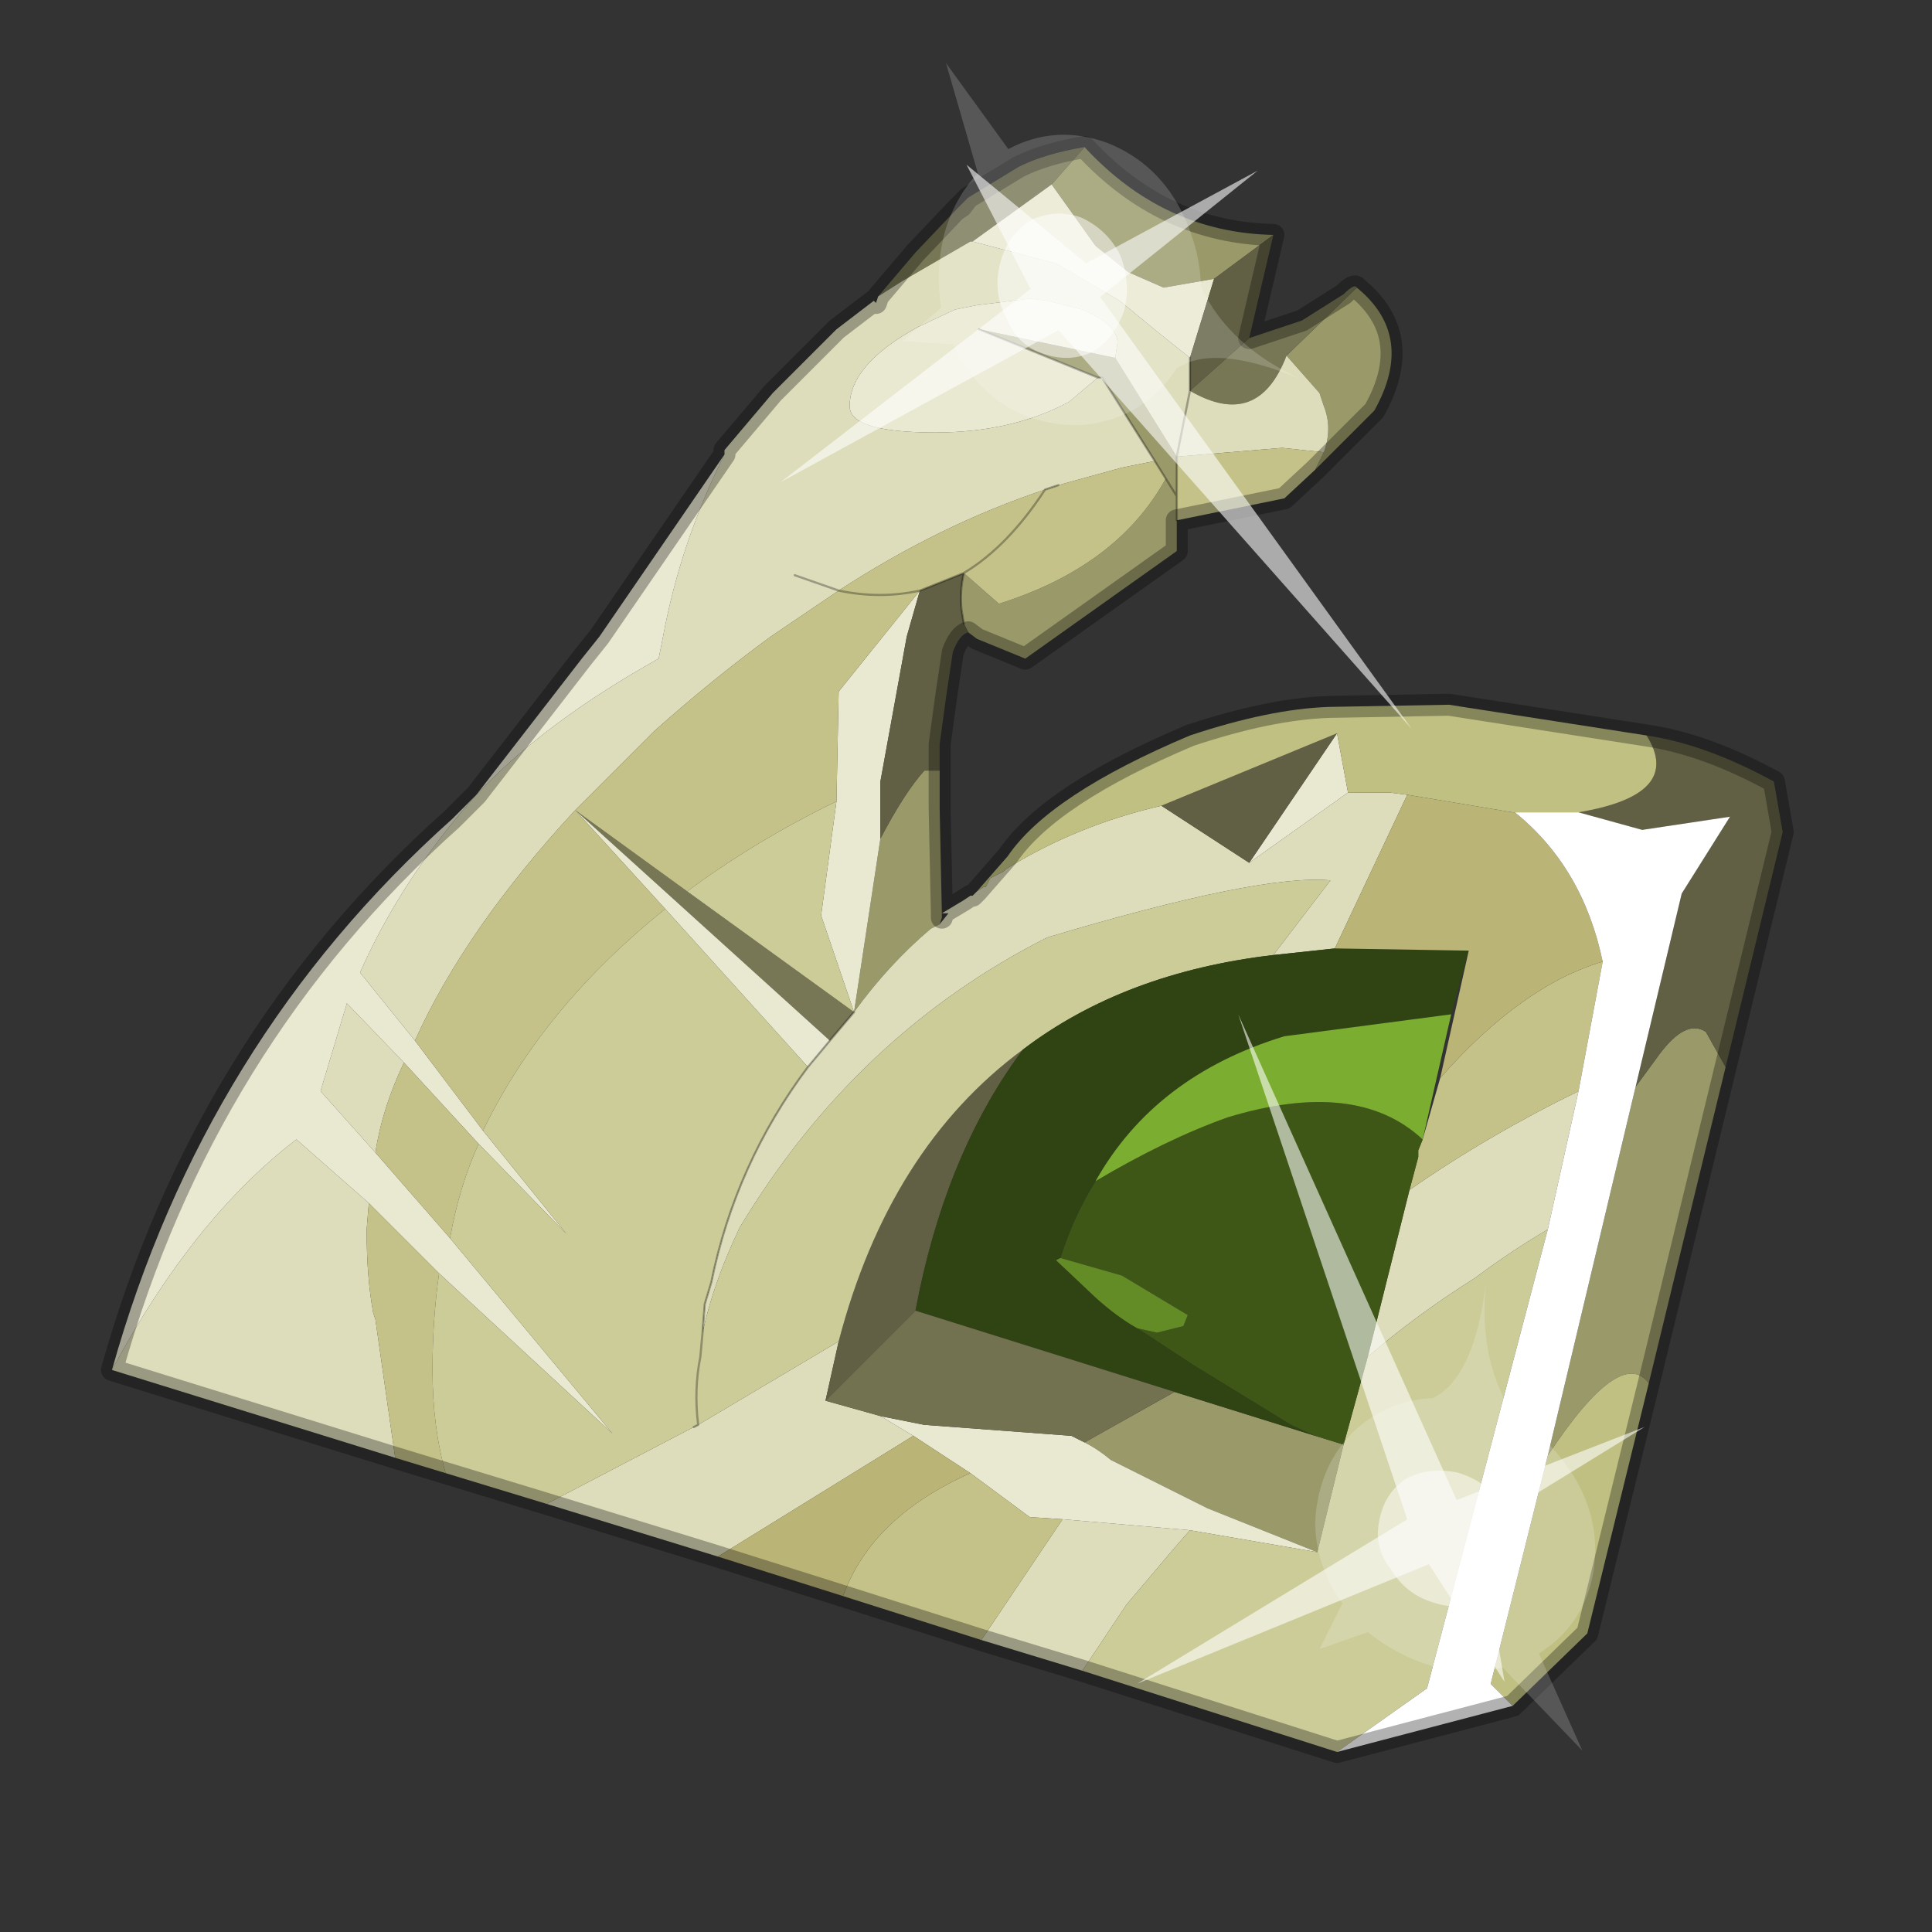 <?xml version="1.0" encoding="UTF-8" standalone="no"?>
<svg xmlns:xlink="http://www.w3.org/1999/xlink" height="440.0px" width="440.0px" xmlns="http://www.w3.org/2000/svg">
  <rect width="100%" height="100%" fill="#333333" stroke="none"/>
  <g transform="matrix(10.0, 0.0, 0.0, 10.0, 0.0, 0.0)">
    <use height="44.0" transform="matrix(1.0, 0.0, 0.0, 1.0, 0.0, 0.0)" width="44.0" xlink:href="#shape0"/>
    <use height="20.95" transform="matrix(-0.597, -0.069, 0.038, -0.661, 32.15, 16.6)" width="24.45" xlink:href="#sprite0"/>
    <use height="20.95" transform="matrix(-0.238, 0.551, 0.591, 0.298, 28.2, 23.1)" width="24.45" xlink:href="#sprite0"/>
  </g>
  <defs>
    <g id="shape0" transform="matrix(1.0, 0.0, 0.0, 1.0, 0.0, 0.0)">
      <path d="M44.0 44.0 L0.0 44.0 0.0 0.0 44.0 0.0 44.0 44.0" fill="#43adca" fill-opacity="0.0" fill-rule="evenodd" stroke="none"/>
      <path d="M29.0 5.35 L27.65 6.35 26.5 6.55 25.7 6.2 24.95 5.6 23.95 4.2 24.7 3.35 Q26.5 5.3 29.0 5.35 M30.9 6.55 Q32.25 7.65 31.3 9.35 L29.95 10.7 30.15 10.3 Q30.35 9.75 30.15 9.25 L30.05 8.95 29.3 8.1 30.9 6.55 M26.8 11.85 L26.8 12.55 23.35 15.0 22.25 14.55 22.05 14.4 21.95 14.2 21.9 13.9 Q21.85 13.5 21.95 13.05 L22.75 13.75 Q25.45 12.9 26.55 10.9 L26.3 10.5 25.1 8.6 25.0 8.6 22.3 7.5 25.4 8.15 26.8 10.4 26.8 11.3 26.8 11.55 26.8 11.6 26.8 11.85 M21.4 17.55 L21.4 18.4 21.45 20.8 21.45 20.9 21.4 21.05 21.2 21.15 Q20.25 21.95 19.45 23.05 L20.05 19.1 Q20.6 18.05 21.05 17.55 L21.4 17.55 M39.3 24.3 L37.55 31.5 Q36.9 30.65 35.25 33.15 L37.25 24.75 37.8 24.0 Q38.4 23.2 38.85 23.5 L39.3 24.3 M26.55 10.9 L26.8 11.3 26.55 10.9 M24.7 32.85 L26.75 31.7 29.95 32.7 30.6 32.9 30.0 35.35 27.5 34.35 25.3 33.25 Q25.0 33.0 24.7 32.85" fill="#99996a" fill-rule="evenodd" stroke="none"/>
      <path d="M24.7 3.35 L23.95 4.2 22.15 5.5 22.1 5.5 20.55 6.4 20.0 6.75 20.85 5.75 21.8 4.75 22.05 4.5 23.2 3.8 Q23.8 3.5 24.7 3.35 M27.1 8.9 L28.45 7.7 29.65 7.3 30.6 6.7 Q30.85 6.45 30.9 6.55 L29.3 8.1 Q28.65 9.8 27.1 8.9 M13.1 18.45 L15.65 20.3 19.45 23.05 18.9 23.7 13.1 18.45" fill="#777755" fill-rule="evenodd" stroke="none"/>
      <path d="M2.55 31.2 Q4.4 27.75 6.75 25.95 L8.4 27.4 8.35 28.0 Q8.35 29.1 8.5 29.9 L8.55 30.05 9.0 33.2 2.55 31.2 M8.55 26.25 L7.3 24.85 7.9 22.85 9.2 24.2 Q8.7 25.25 8.55 26.25 M9.45 23.7 L8.2 22.15 Q9.15 20.0 10.85 18.1 12.4 16.45 15.0 15.0 L15.1 14.5 Q15.5 12.35 16.5 10.35 L16.5 10.25 17.6 8.95 19.05 7.5 19.9 6.85 19.95 6.9 20.0 6.75 20.55 6.4 22.1 5.5 22.15 5.5 24.05 6.0 25.5 6.85 26.35 7.55 27.1 8.15 27.1 8.9 Q28.65 9.8 29.3 8.1 L30.05 8.95 30.15 9.25 Q30.35 9.75 30.15 10.3 L29.2 10.2 26.8 10.4 27.1 8.9 26.8 10.4 25.4 8.15 25.45 7.8 Q25.45 7.4 24.65 7.05 L23.85 6.85 23.45 6.8 22.25 6.95 21.75 7.05 20.9 7.45 Q19.35 8.3 19.35 9.25 19.35 9.85 21.3 9.85 23.05 9.85 24.35 9.15 L25.0 8.6 25.1 8.6 26.3 10.5 25.55 10.65 24.1 11.05 23.8 11.15 Q21.4 11.95 19.1 13.45 L17.55 14.5 Q16.25 15.45 14.9 16.65 L13.1 18.45 Q10.6 21.15 9.45 23.7 M12.45 34.25 L15.8 32.5 15.9 32.45 19.1 30.55 18.8 31.9 20.05 32.25 20.8 32.7 16.35 35.45 12.45 34.25 M16.0 30.35 L16.05 29.7 16.2 29.2 Q16.75 26.5 18.4 24.3 L18.9 23.7 19.45 23.05 Q20.25 21.95 21.2 21.15 L21.4 21.05 21.6 20.8 21.45 20.8 21.95 20.5 22.1 20.4 22.15 20.4 22.2 20.35 22.25 20.3 22.4 20.2 22.45 20.2 22.55 20.0 22.85 19.85 22.9 19.8 Q24.5 18.8 26.45 18.35 L28.45 19.65 30.7 18.05 31.65 18.05 32.05 18.1 30.4 21.6 29.0 21.75 30.3 20.05 Q28.7 19.9 23.85 21.35 19.5 23.55 16.85 27.95 16.25 29.2 16.0 30.35 M24.65 38.05 L22.35 37.35 24.2 34.6 27.1 34.85 26.75 35.25 25.65 36.55 24.65 38.05 M18.1 13.1 L19.1 13.45 18.1 13.1 M31.15 30.9 L32.1 27.1 Q33.9 25.85 35.95 24.85 L35.25 28.0 Q34.4 28.5 33.6 29.1 32.25 29.95 31.15 30.9" fill="#ddddbb" fill-rule="evenodd" stroke="none"/>
      <path d="M8.4 27.4 L6.75 25.95 Q4.4 27.75 2.55 31.2 4.65 23.7 10.3 18.65 L10.85 18.1 Q9.15 20.0 8.2 22.15 L9.45 23.7 11.0 25.75 12.9 28.1 10.9 26.05 9.2 24.2 7.9 22.85 7.3 24.85 8.55 26.25 10.25 28.2 13.95 32.65 10.0 29.0 8.4 27.4 M18.4 24.3 L15.15 20.7 13.1 18.45 18.9 23.7 18.4 24.3 M23.95 4.2 L24.95 5.6 25.7 6.2 26.5 6.55 27.65 6.35 27.1 8.15 26.35 7.55 25.5 6.85 24.05 6.0 22.15 5.5 23.95 4.2 M25.0 8.6 L24.35 9.15 Q23.05 9.85 21.3 9.85 19.35 9.85 19.35 9.25 19.35 8.3 20.9 7.45 L21.75 7.05 22.25 6.95 23.45 6.8 23.85 6.85 24.65 7.05 Q25.45 7.4 25.45 7.8 L25.4 8.15 22.3 7.5 25.0 8.6 M20.95 13.45 L20.65 14.5 20.05 17.8 20.05 19.1 19.45 23.05 18.7 20.85 19.05 18.25 19.1 15.75 20.95 13.45 M30.45 16.7 L30.7 18.05 28.45 19.65 30.45 16.7 M16.5 10.35 Q15.5 12.35 15.1 14.5 L15.0 15.0 Q12.4 16.45 10.85 18.1 L13.25 15.0 13.65 14.5 16.5 10.35 M20.05 32.25 L21.05 32.45 24.4 32.7 24.7 32.85 Q25.0 33.0 25.3 33.25 L27.5 34.35 30.0 35.35 27.1 34.85 24.2 34.6 23.45 34.55 22.1 33.55 20.8 32.7 20.05 32.25" fill="#e9e8d1" fill-rule="evenodd" stroke="none"/>
      <path d="M27.65 6.35 L29.0 5.35 28.45 7.7 27.1 8.9 27.1 8.15 27.65 6.35 M22.05 14.4 Q21.85 14.45 21.7 14.85 L21.55 15.85 21.4 16.95 21.4 17.55 21.05 17.55 Q20.6 18.05 20.05 19.1 L20.05 17.8 20.65 14.5 20.95 13.45 21.95 13.05 Q21.85 13.5 21.9 13.9 L21.95 14.2 22.05 14.4 M37.5 16.75 Q38.85 16.95 40.4 17.8 L40.6 18.95 39.3 24.3 38.85 23.5 Q38.4 23.2 37.8 24.0 L37.25 24.75 38.3 20.35 39.4 18.6 37.4 18.9 35.95 18.5 Q38.35 18.1 37.5 16.75 M26.45 18.35 L30.45 16.7 28.45 19.65 26.45 18.35 M20.85 29.85 L18.8 31.9 19.1 30.55 Q20.25 26.15 23.3 23.9 21.65 26.1 20.95 29.35 L20.85 29.85" fill="#616044" fill-rule="evenodd" stroke="none"/>
      <path d="M8.4 27.4 L10.0 29.0 Q9.85 30.05 9.85 31.2 9.85 32.5 10.15 33.55 L9.0 33.2 8.55 30.05 8.5 29.9 Q8.35 29.1 8.35 28.0 L8.4 27.4 M10.25 28.2 L8.55 26.25 Q8.7 25.25 9.2 24.2 L10.9 26.05 Q10.45 27.05 10.25 28.2 M11.0 25.75 L9.45 23.7 Q10.6 21.15 13.1 18.45 L14.9 16.65 Q16.25 15.45 17.55 14.5 L19.1 13.45 Q20.05 13.65 20.95 13.45 20.05 13.65 19.1 13.45 21.4 11.95 23.8 11.15 L24.1 11.05 25.55 10.65 26.3 10.5 26.55 10.9 Q25.45 12.9 22.75 13.75 L21.95 13.05 20.95 13.45 19.1 15.75 19.05 18.25 Q17.2 19.15 15.65 20.3 L13.1 18.45 15.15 20.7 Q12.35 22.95 11.0 25.75 M29.95 10.7 L29.25 11.35 26.8 11.85 26.8 11.6 26.8 11.55 26.8 11.3 26.8 10.4 29.2 10.2 30.15 10.3 29.95 10.7 M22.35 37.35 L19.2 36.35 Q19.85 34.55 22.1 33.55 L23.45 34.55 24.2 34.6 22.35 37.35 M21.95 13.05 Q22.95 12.45 23.8 11.15 22.95 12.45 21.95 13.05 M32.1 27.1 L32.3 26.35 32.3 26.2 32.4 25.95 32.8 24.55 Q34.65 22.45 36.5 21.9 L35.95 24.85 Q33.9 25.85 32.1 27.1" fill="#c4c288" fill-rule="evenodd" stroke="none"/>
      <path d="M10.0 29.0 L13.95 32.65 10.25 28.2 Q10.45 27.05 10.9 26.05 L12.9 28.1 11.0 25.75 Q12.35 22.95 15.15 20.7 L18.4 24.3 Q16.75 26.5 16.2 29.2 L16.05 29.7 16.0 30.35 15.95 30.9 Q15.8 31.65 15.9 32.45 15.8 31.65 15.95 30.9 L16.0 30.35 Q16.25 29.2 16.85 27.95 19.5 23.55 23.85 21.35 28.7 19.9 30.3 20.05 L29.0 21.75 Q25.6 22.15 23.3 23.9 20.25 26.15 19.1 30.55 L15.9 32.45 15.8 32.5 12.45 34.25 10.15 33.55 Q9.85 32.5 9.85 31.2 9.85 30.05 10.0 29.0 M30.45 39.9 L24.65 38.05 25.65 36.55 26.75 35.25 27.1 34.85 30.0 35.35 30.6 32.9 31.15 30.9 Q32.25 29.95 33.6 29.1 34.4 28.5 35.25 28.0 L32.5 38.45 30.45 39.9 M19.05 18.25 L18.7 20.85 19.45 23.05 15.65 20.3 Q17.2 19.15 19.05 18.25" fill="#cccc99" fill-rule="evenodd" stroke="none"/>
      <path d="M22.25 20.3 L22.95 19.5 Q23.9 18.1 27.1 16.75 28.9 16.15 30.25 16.1 L33.0 16.05 37.5 16.75 Q38.35 18.1 35.95 18.5 L34.5 18.5 34.45 18.5 32.05 18.1 31.65 18.05 30.7 18.05 30.45 16.7 26.45 18.35 Q24.5 18.8 22.9 19.8 L22.85 19.85 22.55 20.0 22.45 20.2 22.4 20.2 22.25 20.3 M37.55 31.5 L36.15 37.2 34.45 38.85 33.95 38.35 35.25 33.15 Q36.9 30.65 37.55 31.5" fill="#c0c083" fill-rule="evenodd" stroke="none"/>
      <path d="M25.9 30.25 L26.35 30.35 26.95 30.2 27.05 29.95 25.55 29.05 24.15 28.65 Q24.45 27.7 24.95 26.9 26.55 25.95 27.95 25.45 30.9 24.55 32.4 25.95 L32.3 26.2 32.3 26.35 32.1 27.1 31.15 30.9 30.6 32.9 29.95 32.7 29.4 32.45 27.2 31.1 25.9 30.25" fill="#3e5717" fill-rule="evenodd" stroke="none"/>
      <path d="M29.0 21.75 L30.4 21.6 33.45 21.65 33.05 23.1 29.25 23.6 Q26.3 24.5 24.95 26.9 24.45 27.7 24.15 28.65 L24.05 28.7 24.95 29.55 Q25.45 30.0 25.9 30.25 L27.2 31.1 29.4 32.45 29.95 32.7 26.75 31.7 20.85 29.85 20.95 29.35 Q21.65 26.1 23.3 23.9 25.6 22.15 29.0 21.75" fill="#304312" fill-rule="evenodd" stroke="none"/>
      <path d="M32.4 25.95 Q30.9 24.55 27.95 25.45 26.55 25.95 24.95 26.9 26.3 24.5 29.25 23.6 L33.05 23.1 32.4 25.95" fill="#7bad30" fill-rule="evenodd" stroke="none"/>
      <path d="M24.7 32.85 L24.4 32.7 21.05 32.45 20.05 32.25 18.8 31.9 20.85 29.85 26.75 31.7 24.7 32.85" fill="#727150" fill-rule="evenodd" stroke="none"/>
      <path d="M19.2 36.35 L16.35 35.45 20.8 32.7 22.1 33.55 Q19.85 34.55 19.2 36.35 M32.05 18.1 L34.45 18.5 34.5 18.5 Q36.05 19.75 36.5 21.9 34.65 22.45 32.8 24.55 L33.45 21.65 30.4 21.6 32.05 18.1" fill="#bbb477" fill-rule="evenodd" stroke="none"/>
      <path d="M24.15 28.65 L25.55 29.05 27.05 29.95 26.95 30.2 26.35 30.35 25.9 30.25 Q25.45 30.0 24.95 29.55 L24.05 28.7 24.15 28.65" fill="#648c26" fill-rule="evenodd" stroke="none"/>
      <path d="M34.45 38.85 L30.45 39.9 32.5 38.45 35.25 28.0 35.95 24.85 36.5 21.9 Q36.05 19.75 34.5 18.5 L35.95 18.5 37.4 18.9 39.4 18.6 38.3 20.35 37.25 24.75 35.25 33.15 33.95 38.35 34.45 38.85" fill="#ffffff" fill-rule="evenodd" stroke="none"/>
      <path d="M10.85 18.1 L10.3 18.65 Q4.65 23.7 2.55 31.2 L9.0 33.2 10.15 33.55 12.45 34.25 M29.0 5.35 Q26.5 5.3 24.7 3.35 M28.45 7.7 L29.0 5.35 M28.45 7.7 L29.65 7.3 30.6 6.7 Q30.85 6.45 30.9 6.55 32.25 7.65 31.3 9.35 L29.95 10.7 29.25 11.35 26.8 11.85 26.8 12.55 23.35 15.0 22.25 14.55 22.05 14.4 Q21.85 14.45 21.7 14.85 L21.55 15.85 21.4 16.95 21.4 17.55 21.4 18.4 21.45 20.8 21.95 20.5 22.1 20.4 22.15 20.4 22.2 20.35 22.25 20.3 22.95 19.5 Q23.9 18.1 27.1 16.75 28.9 16.15 30.25 16.1 L33.0 16.05 37.5 16.75 Q38.85 16.95 40.4 17.8 L40.6 18.95 39.3 24.3 37.55 31.5 36.15 37.2 34.45 38.85 30.45 39.9 24.65 38.05 22.35 37.35 19.2 36.35 16.35 35.45 12.45 34.25 M16.5 10.35 L16.5 10.25 17.6 8.95 19.05 7.5 19.9 6.85 19.95 6.9 20.0 6.75 20.85 5.75 21.8 4.75 21.75 4.8 21.9 4.7 22.05 4.5 23.2 3.8 Q23.8 3.5 24.7 3.35 M21.9 4.7 L21.8 4.75 22.05 4.5 M21.45 20.9 L21.45 20.8 M10.85 18.1 L13.25 15.0 13.65 14.5 16.5 10.35" fill="none" stroke="#000000" stroke-linecap="round" stroke-linejoin="round" stroke-opacity="0.302" stroke-width="0.5"/>
      <path d="M15.8 32.5 L15.9 32.45 Q15.8 31.65 15.95 30.9 L16.0 30.35 16.05 29.7 16.2 29.2 Q16.75 26.5 18.4 24.3 M27.1 8.15 L27.1 8.9 26.8 10.4 26.8 11.3 26.8 11.55 26.8 11.6 26.8 11.85 M25.0 8.6 L22.3 7.5 M26.3 10.5 L25.1 8.6 25.0 8.6 M24.1 11.05 L23.8 11.15 Q22.95 12.45 21.95 13.05 21.85 13.5 21.9 13.9 L21.95 14.2 M26.55 10.9 L26.3 10.5 M26.8 11.3 L26.55 10.9 M19.1 13.45 Q20.05 13.65 20.95 13.45 L21.95 13.05 M19.1 13.45 L18.1 13.1 M19.45 23.05 L18.9 23.7 18.4 24.3" fill="none" stroke="#000000" stroke-linecap="round" stroke-linejoin="round" stroke-opacity="0.302" stroke-width="0.05"/>
    </g>
    <g id="sprite0" transform="matrix(1.0, 0.0, 0.0, 1.0, 0.0, 0.0)">
      <use height="20.95" transform="matrix(1.0, 0.0, 0.0, 1.0, 0.0, 0.0)" width="24.45" xlink:href="#shape1"/>
    </g>
    <g id="shape1" transform="matrix(1.0, 0.0, 0.0, 1.0, 0.0, 0.0)">
      <path d="M14.85 11.4 Q15.8 11.6 16.25 12.45 16.85 13.3 16.6 14.35 16.4 15.3 15.55 15.9 14.65 16.4 13.65 16.2 12.65 15.9 12.1 15.1 11.6 14.2 11.8 13.2 12.1 12.2 12.9 11.65 13.8 11.15 14.85 11.4" fill="#ffffff" fill-opacity="0.588" fill-rule="evenodd" stroke="none"/>
      <path d="M14.85 11.4 Q13.8 11.15 12.9 11.65 12.1 12.2 11.8 13.2 11.6 14.2 12.1 15.1 12.65 15.9 13.65 16.2 14.65 16.4 15.55 15.9 16.4 15.3 16.6 14.35 16.85 13.3 16.25 12.45 15.8 11.6 14.85 11.4 M18.2 11.35 L20.15 11.25 18.75 12.55 Q19.05 13.8 18.8 15.05 18.5 16.35 17.65 17.3 L19.1 20.95 16.55 18.25 Q14.8 19.3 12.8 18.85 10.8 18.35 9.75 16.65 9.05 15.5 8.95 14.3 7.75 12.35 4.85 11.5 8.3 12.45 9.7 11.4 10.3 10.4 11.35 9.75 13.1 8.75 15.1 9.15 16.95 9.5 18.1 11.15 L18.2 11.35" fill="#ffffff" fill-opacity="0.176" fill-rule="evenodd" stroke="none"/>
      <path d="M15.4 13.55 L18.1 17.55 13.35 14.65 7.05 18.5 12.75 13.55 0.0 0.0 14.25 12.25 24.45 5.95 15.4 13.55" fill="#ffffff" fill-opacity="0.588" fill-rule="evenodd" stroke="none"/>
    </g>
  </defs>
</svg>
